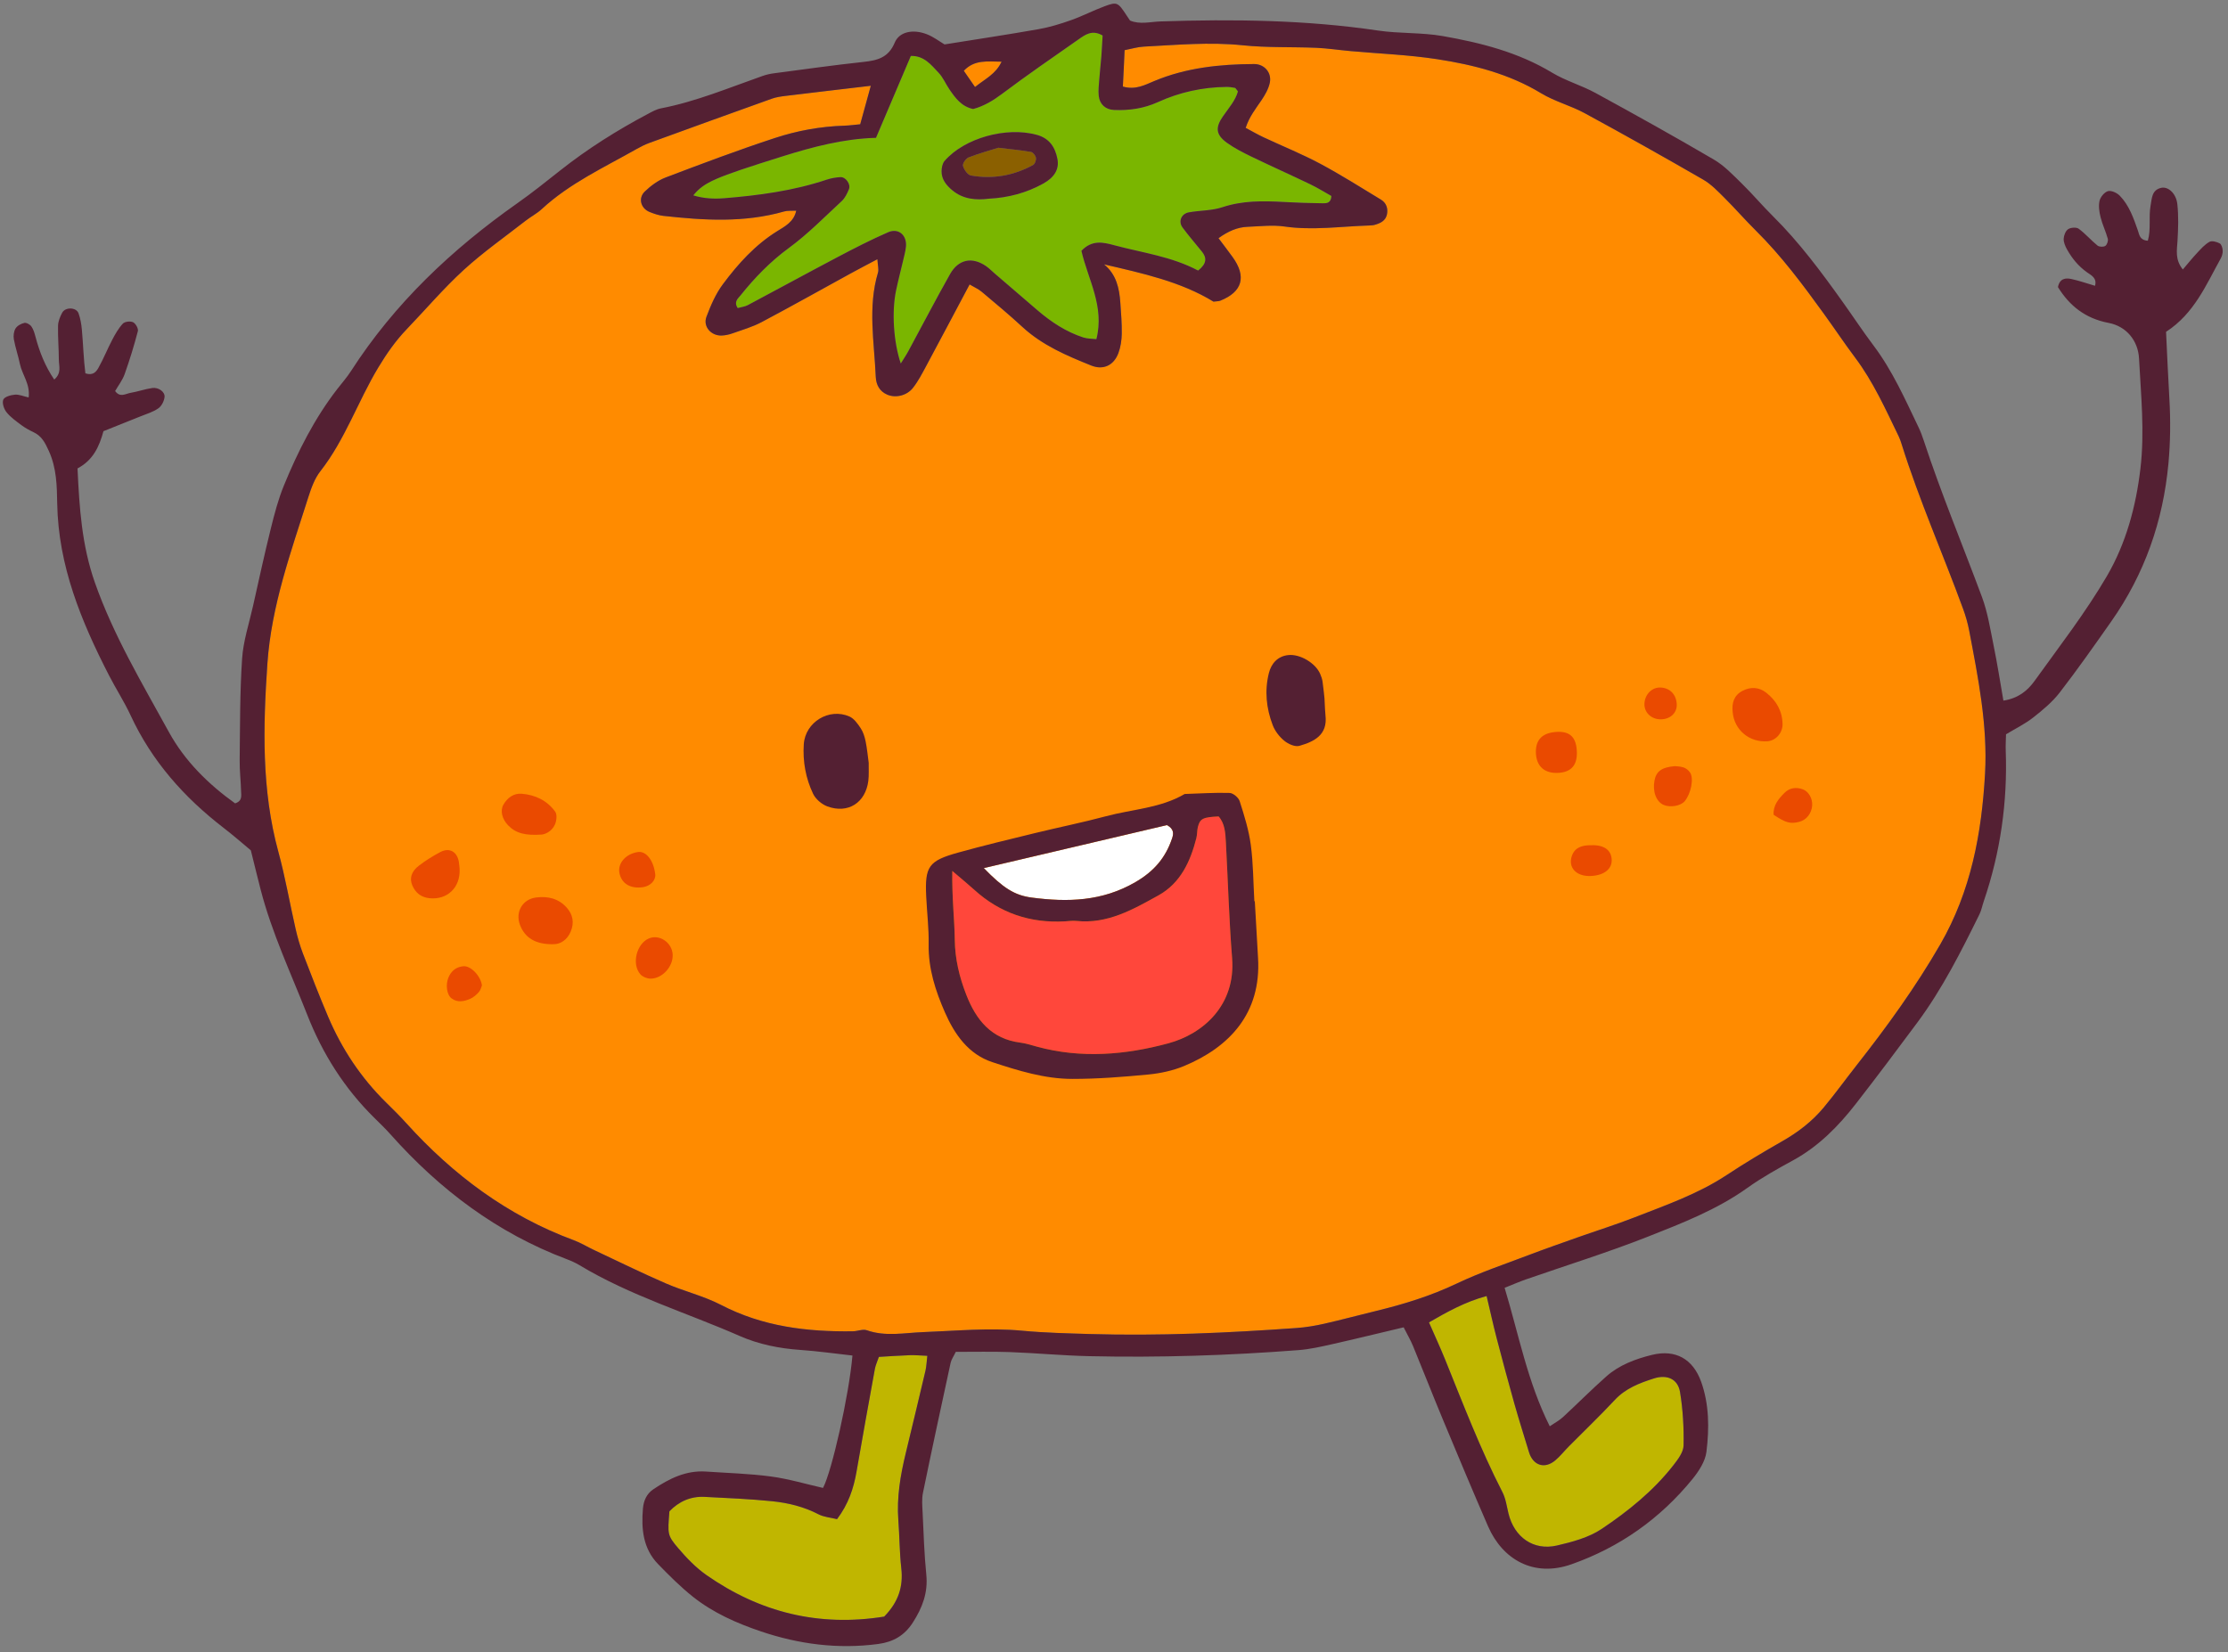 <?xml version="1.0" encoding="UTF-8"?>
<svg width="209px" height="155px" viewBox="0 0 209 155" version="1.1" xmlns="http://www.w3.org/2000/svg" xmlns:xlink="http://www.w3.org/1999/xlink">
    <rect x="0" y="0" width="209" height="155" fill="#808080" stroke="none"/>
    <!-- Generator: Sketch 49.3 (51167) - http://www.bohemiancoding.com/sketch -->
    <title>avatar10</title>
    <desc>Created with Sketch.</desc>
    <defs></defs>
    <g id="Page-2" stroke="none" stroke-width="1" fill="none" fill-rule="evenodd">
        <g id="114524-OOP7JI-483" transform="translate(-42, -57)">
            <g id="avatar10" transform="translate(42, 57)">
                <path d="M92.777,18.64 C94.597,18.547 96.285,18.093 97.846,17.232 C98.932,16.634 99.375,15.861 99.192,14.91 C98.979,13.807 98.439,12.977 97.262,12.653 C94.406,11.866 90.479,12.941 88.605,15.102 C88.404,15.335 88.328,15.744 88.325,16.072 C88.32,16.831 88.769,17.38 89.325,17.846 C90.353,18.706 91.557,18.79 92.777,18.64 Z M112.392,25.386 C109.881,24.054 107.138,23.716 104.506,23.006 C103.498,22.734 102.431,22.482 101.445,23.534 C102.056,26.205 103.638,28.76 102.847,31.823 C102.453,31.775 102.019,31.79 101.626,31.664 C100.004,31.138 98.606,30.213 97.319,29.109 C95.976,27.956 94.635,26.8 93.292,25.647 C93.025,25.417 92.777,25.159 92.485,24.961 C91.195,24.078 89.912,24.321 89.127,25.71 C87.779,28.1 86.516,30.534 85.208,32.947 C85.012,33.311 84.778,33.653 84.498,34.108 C83.816,32.083 83.639,29.255 84.051,27.272 C84.248,26.32 84.501,25.379 84.72,24.431 C84.82,24.001 84.941,23.571 84.983,23.134 C85.084,22.068 84.288,21.37 83.313,21.791 C81.696,22.494 80.124,23.306 78.562,24.128 C75.749,25.609 72.96,27.138 70.152,28.628 C69.861,28.782 69.507,28.816 69.201,28.903 C68.807,28.302 69.239,27.998 69.473,27.705 C70.802,26.044 72.259,24.54 74.001,23.263 C75.777,21.961 77.338,20.365 78.961,18.862 C79.268,18.579 79.47,18.15 79.635,17.752 C79.829,17.29 79.329,16.587 78.835,16.618 C78.402,16.646 77.959,16.721 77.548,16.857 C74.421,17.905 71.182,18.335 67.916,18.601 C66.969,18.676 66.018,18.631 65.032,18.331 C66.076,17.075 66.974,16.688 73.396,14.671 C76.264,13.771 79.162,13.009 82.173,12.931 C83.282,10.324 84.346,7.818 85.442,5.247 C86.704,5.215 87.362,6.105 88.062,6.842 C88.477,7.283 88.718,7.885 89.068,8.393 C89.621,9.198 90.193,9.996 91.288,10.227 C92.286,9.962 93.156,9.439 94.019,8.79 C96.348,7.04 98.75,5.388 101.138,3.717 C101.777,3.27 102.436,2.75 103.432,3.331 C103.396,3.96 103.366,4.643 103.313,5.322 C103.259,6.023 103.172,6.723 103.121,7.425 C103.082,7.948 103.013,8.482 103.07,8.997 C103.157,9.784 103.702,10.279 104.49,10.314 C105.921,10.379 107.3,10.181 108.629,9.575 C110.664,8.648 112.818,8.177 115.061,8.154 C115.322,8.151 115.587,8.196 115.845,8.243 C115.906,8.252 115.947,8.358 116.127,8.576 C115.9,9.423 115.259,10.14 114.717,10.921 C113.981,11.979 114.064,12.651 115.099,13.399 C115.812,13.91 116.61,14.315 117.402,14.699 C119.234,15.584 121.093,16.414 122.928,17.296 C123.623,17.63 124.278,18.044 124.893,18.387 C124.863,19.048 124.45,19.076 124.134,19.073 C122.899,19.063 121.663,19.02 120.429,18.951 C118.479,18.841 116.562,18.814 114.658,19.445 C113.67,19.772 112.567,19.738 111.526,19.922 C110.821,20.046 110.511,20.771 110.924,21.335 C111.499,22.119 112.143,22.849 112.75,23.609 C113.205,24.177 113.226,24.72 112.392,25.386 Z" id="Fill-18" fill="#7AB600"></path>
                <path d="M82.942,151.674 C76.811,152.657 71.289,151.279 66.287,147.789 C65.287,147.092 64.407,146.176 63.611,145.242 C62.584,144.034 62.629,143.917 62.796,141.792 C63.694,140.865 64.797,140.371 66.108,140.44 C68.225,140.55 70.346,140.635 72.451,140.85 C73.944,141.004 75.407,141.363 76.772,142.07 C77.289,142.339 77.923,142.381 78.519,142.531 C79.579,141.13 80.074,139.656 80.347,138.076 C80.903,134.854 81.486,131.635 82.072,128.419 C82.134,128.082 82.29,127.763 82.445,127.306 C83.425,127.25 84.384,127.18 85.346,127.147 C85.859,127.13 86.376,127.182 86.988,127.205 C86.922,127.748 86.911,128.189 86.813,128.61 C86.208,131.19 85.586,133.765 84.965,136.341 C84.464,138.409 84.108,140.49 84.27,142.635 C84.384,144.136 84.38,145.648 84.548,147.142 C84.74,148.849 84.293,150.29 82.942,151.674" id="Fill-19" fill="#C0B600"></path>
                <path d="M134.046,124.069 C135.76,123.078 137.432,122.143 139.455,121.595 C139.781,122.977 140.063,124.268 140.395,125.544 C140.929,127.595 141.479,129.645 142.055,131.686 C142.487,133.214 142.969,134.729 143.43,136.249 C143.809,137.497 144.895,137.854 145.891,137.018 C146.362,136.621 146.747,136.125 147.184,135.686 C148.613,134.241 150.087,132.837 151.473,131.35 C152.49,130.255 153.8,129.758 155.146,129.328 C156.392,128.93 157.395,129.383 157.599,130.611 C157.869,132.257 157.966,133.953 157.93,135.622 C157.915,136.25 157.399,136.927 156.973,137.474 C155.103,139.873 152.742,141.774 150.248,143.447 C149.039,144.258 147.497,144.67 146.045,145.006 C143.848,145.513 142.042,144.22 141.504,141.999 C141.341,141.32 141.246,140.593 140.931,139.984 C138.865,135.958 137.256,131.742 135.562,127.557 C135.1,126.416 134.582,125.296 134.046,124.069" id="Fill-20" fill="#C0B600"></path>
                <path d="M184.719,59.151 C184.586,58.458 184.387,57.771 184.144,57.108 C182.261,51.961 180.037,46.939 178.394,41.7 C178.314,41.447 178.232,41.192 178.117,40.954 C176.882,38.405 175.726,35.815 174.007,33.531 C173.001,32.19 172.072,30.792 171.087,29.433 C169.115,26.706 167.11,24.009 164.707,21.632 C163.703,20.638 162.775,19.565 161.773,18.569 C161.149,17.948 160.519,17.283 159.768,16.851 C156.091,14.729 152.389,12.648 148.659,10.622 C147.345,9.907 145.841,9.522 144.569,8.751 C141.548,6.919 138.214,6.077 134.803,5.551 C132.108,5.138 129.365,5.037 126.645,4.789 C125.588,4.693 124.536,4.532 123.478,4.485 C121.181,4.389 118.867,4.486 116.585,4.25 C113.472,3.924 110.391,4.216 107.298,4.374 C106.704,4.405 106.119,4.587 105.495,4.707 C105.466,5.359 105.443,5.884 105.417,6.409 C105.389,6.984 105.359,7.559 105.331,8.121 C106.518,8.46 107.376,7.979 108.273,7.605 C111.267,6.352 114.429,6.024 117.635,6.008 C118.61,6.004 119.314,6.817 119.114,7.77 C118.993,8.347 118.668,8.908 118.332,9.406 C117.792,10.202 117.188,10.953 116.852,11.997 C117.476,12.328 117.996,12.632 118.54,12.886 C120.303,13.712 122.116,14.441 123.831,15.355 C125.779,16.396 127.651,17.583 129.542,18.73 C130.036,19.032 130.221,19.536 130.107,20.108 C129.985,20.71 129.5,20.938 128.978,21.09 C128.809,21.139 128.626,21.149 128.451,21.156 C125.799,21.236 123.163,21.636 120.495,21.252 C119.37,21.089 118.198,21.235 117.049,21.278 C116.064,21.315 115.201,21.699 114.304,22.347 C114.783,22.986 115.206,23.538 115.614,24.101 C116.952,25.942 116.553,27.379 114.475,28.209 C114.319,28.272 114.131,28.261 113.831,28.3 C110.782,26.432 107.234,25.654 103.567,24.803 C104.728,25.754 104.995,27.038 105.093,28.386 C105.162,29.357 105.242,30.332 105.228,31.305 C105.219,31.912 105.125,32.547 104.917,33.115 C104.492,34.276 103.503,34.755 102.354,34.29 C100.053,33.365 97.771,32.395 95.904,30.671 C94.669,29.529 93.374,28.453 92.086,27.371 C91.781,27.115 91.401,26.953 90.955,26.688 C89.534,29.361 88.213,31.863 86.874,34.355 C86.498,35.054 86.129,35.77 85.642,36.39 C85.062,37.127 84.019,37.36 83.239,37.031 C82.507,36.722 82.184,36.101 82.151,35.346 C82.009,32.085 81.391,28.815 82.361,25.573 C82.451,25.274 82.339,24.914 82.305,24.32 C81.349,24.828 80.575,25.229 79.813,25.647 C77.022,27.176 74.249,28.736 71.438,30.225 C70.586,30.676 69.634,30.95 68.719,31.274 C68.39,31.392 68.033,31.469 67.686,31.48 C66.698,31.51 65.927,30.632 66.269,29.722 C66.669,28.659 67.136,27.571 67.81,26.669 C69.238,24.75 70.835,22.977 72.914,21.684 C73.614,21.247 74.47,20.823 74.69,19.765 C74.25,19.79 73.884,19.746 73.557,19.84 C69.809,20.914 66.016,20.674 62.218,20.253 C61.786,20.204 61.356,20.054 60.948,19.893 C60.107,19.56 59.835,18.59 60.49,17.964 C61.052,17.428 61.725,16.925 62.442,16.652 C65.831,15.364 69.229,14.085 72.671,12.954 C74.771,12.263 76.961,11.86 79.194,11.792 C79.699,11.776 80.202,11.703 80.693,11.659 C81.041,10.401 81.338,9.316 81.688,8.047 C78.912,8.374 76.301,8.679 73.691,8.998 C73.255,9.05 72.808,9.114 72.396,9.262 C68.573,10.628 64.756,12.011 60.941,13.4 C60.527,13.552 60.126,13.749 59.743,13.966 C56.677,15.708 53.445,17.188 50.813,19.623 C50.361,20.04 49.795,20.329 49.308,20.709 C47.353,22.234 45.314,23.666 43.49,25.334 C41.603,27.061 39.937,29.028 38.162,30.876 C37.113,31.969 36.261,33.19 35.479,34.491 C33.566,37.669 32.373,41.245 30.055,44.207 C29.524,44.885 29.203,45.769 28.936,46.606 C27.303,51.746 25.452,56.832 25.081,62.286 C24.68,68.206 24.525,74.099 26.11,79.912 C26.762,82.298 27.18,84.748 27.732,87.164 C27.909,87.937 28.129,88.708 28.412,89.45 C29.171,91.433 29.943,93.414 30.772,95.37 C32.063,98.419 33.87,101.133 36.24,103.461 C36.872,104.082 37.504,104.704 38.097,105.362 C42.498,110.234 47.62,114.065 53.824,116.36 C54.486,116.604 55.095,116.985 55.737,117.285 C57.977,118.338 60.2,119.433 62.47,120.417 C64.169,121.154 66.014,121.587 67.647,122.435 C71.552,124.463 75.714,124.964 80.008,124.904 C80.447,124.897 80.94,124.675 81.317,124.808 C83.067,125.426 84.834,125.048 86.587,124.982 C89.683,124.868 92.77,124.558 95.878,124.849 C97.987,125.048 100.112,125.098 102.233,125.161 C108.704,125.354 115.165,125.058 121.618,124.597 C122.498,124.535 123.377,124.387 124.239,124.191 C125.878,123.821 127.502,123.377 129.135,122.983 C131.72,122.356 134.235,121.575 136.656,120.423 C138.805,119.398 141.08,118.635 143.31,117.787 C144.881,117.19 146.469,116.634 148.053,116.073 C149.802,115.455 151.579,114.9 153.305,114.226 C156.268,113.068 159.281,112.025 161.966,110.25 C163.665,109.129 165.415,108.082 167.183,107.074 C168.668,106.231 169.994,105.209 171.078,103.907 C172.153,102.616 173.136,101.25 174.174,99.93 C177.019,96.313 179.696,92.613 182.012,88.6 C184.907,83.58 185.895,78.151 186.21,72.578 C186.464,68.067 185.564,63.588 184.719,59.151" id="Fill-21" fill="#FF8B00"></path>
                <path d="M93.955,5.786 C92.587,5.775 91.416,5.579 90.411,6.641 C90.735,7.11 91.02,7.522 91.462,8.162 C92.461,7.366 93.403,6.955 93.955,5.786" id="Fill-22" fill="#FF8B00"></path>
                <path d="M89.331,81.712 C90.361,82.593 90.887,83.02 91.386,83.475 C93.805,85.678 96.657,86.626 99.903,86.443 C100.257,86.424 100.616,86.364 100.963,86.402 C103.88,86.714 106.289,85.324 108.673,84.003 C110.735,82.859 111.666,80.83 112.225,78.628 C112.312,78.288 112.284,77.92 112.369,77.582 C112.569,76.802 112.848,76.667 114.314,76.599 C114.9,77.256 114.948,78.139 114.995,79.009 C115.191,82.635 115.291,86.267 115.579,89.885 C115.932,94.318 112.852,97.007 109.603,97.886 C105.557,98.981 101.408,99.33 97.265,98.199 C96.753,98.059 96.24,97.888 95.718,97.823 C92.996,97.482 91.563,95.69 90.645,93.338 C89.997,91.682 89.586,89.978 89.563,88.172 C89.54,86.242 89.292,84.315 89.331,81.712" id="Fill-23" fill="#FF473B"></path>
                <path d="M92.287,81.447 C98.283,80.038 103.941,78.709 109.468,77.411 C110.136,77.776 110.097,78.216 109.954,78.644 C109.345,80.461 108.273,81.737 106.516,82.759 C103.387,84.579 100.149,84.655 96.779,84.213 C95.163,84.001 94.103,83.313 92.287,81.447" id="Fill-24" fill="#FFFFFF"></path>
                <path d="M93.65,13.861 C94.826,14.003 95.78,14.091 96.72,14.256 C96.909,14.289 97.147,14.604 97.178,14.815 C97.21,15.028 97.077,15.392 96.902,15.486 C95.08,16.48 93.12,16.828 91.08,16.466 C90.772,16.411 90.432,15.917 90.332,15.563 C90.273,15.354 90.601,14.871 90.856,14.771 C91.818,14.394 92.822,14.121 93.65,13.861" id="Fill-25" fill="#8B6000"></path>
                <path d="M162.538,66.831 C162.436,65.974 162.651,65.236 163.454,64.817 C164.215,64.418 165.01,64.459 165.688,64.993 C166.623,65.729 167.19,66.701 167.214,67.921 C167.233,68.765 166.583,69.484 165.803,69.547 C164.117,69.681 162.688,68.493 162.538,66.831" id="Fill-26" fill="#EA4A00"></path>
                <path d="M51.987,88.585 C50.249,88.639 49.229,87.993 48.77,86.756 C48.325,85.561 49.02,84.368 50.28,84.206 C51.387,84.062 52.397,84.293 53.168,85.163 C53.744,85.813 53.877,86.566 53.546,87.379 C53.207,88.213 52.55,88.573 51.987,88.585" id="Fill-27" fill="#EA4A00"></path>
                <path d="M43.116,81.529 C43.194,83.288 41.942,84.45 40.279,84.271 C39.512,84.189 38.975,83.775 38.674,83.061 C38.402,82.414 38.573,81.772 39.302,81.213 C39.929,80.733 40.611,80.308 41.311,79.939 C42.16,79.494 42.875,79.9 43.041,80.856 C43.086,81.118 43.1,81.383 43.116,81.529" id="Fill-28" fill="#EA4A00"></path>
                <path d="M50.823,78.3 C49.298,78.407 48.389,78.19 47.66,77.431 C47.105,76.852 46.9,76.07 47.219,75.505 C47.592,74.846 48.188,74.411 48.937,74.471 C50.206,74.573 51.332,75.105 52.084,76.158 C52.275,76.426 52.21,77.012 52.055,77.361 C51.741,78.071 51.046,78.285 50.823,78.3" id="Fill-29" fill="#EA4A00"></path>
                <path d="M146.079,68.666 C147.319,68.609 147.899,69.224 147.92,70.62 C147.938,71.794 147.38,72.424 146.249,72.508 C144.884,72.61 144.084,71.889 144.074,70.545 C144.067,69.353 144.735,68.727 146.079,68.666" id="Fill-30" fill="#EA4A00"></path>
                <path d="M157.105,71.882 C157.246,71.899 157.609,71.896 157.933,72.004 C158.162,72.08 158.393,72.269 158.533,72.472 C158.915,73.019 158.627,74.463 158.035,75.171 C157.666,75.61 156.699,75.785 156.072,75.524 C155.371,75.231 155.007,74.282 155.199,73.24 C155.359,72.384 155.863,71.984 157.105,71.882" id="Fill-31" fill="#EA4A00"></path>
                <path d="M63.102,89.577 C63.147,90.699 62.101,91.847 60.992,91.817 C60.678,91.808 60.28,91.645 60.075,91.415 C59.227,90.466 59.708,88.533 60.875,88.044 C61.87,87.626 63.056,88.442 63.102,89.577" id="Fill-32" fill="#EA4A00"></path>
                <path d="M59.847,79.939 C60.616,79.831 61.309,80.723 61.465,82.021 C61.533,82.587 61.018,83.133 60.316,83.236 C59.129,83.411 58.285,82.895 58.102,81.881 C57.938,80.974 58.726,80.097 59.847,79.939" id="Fill-33" fill="#EA4A00"></path>
                <path d="M166.378,76.444 C166.315,75.567 166.836,74.95 167.396,74.388 C167.865,73.916 168.482,73.824 169.117,74.056 C169.659,74.254 170.032,74.915 169.993,75.56 C169.945,76.316 169.458,76.934 168.769,77.109 C167.943,77.318 167.502,77.197 166.378,76.444" id="Fill-34" fill="#EA4A00"></path>
                <path d="M149.091,79.303 C150.351,79.229 151.062,79.656 151.175,80.513 C151.302,81.467 150.55,82.119 149.249,82.187 C147.883,82.258 147.061,81.402 147.454,80.294 C147.736,79.499 148.408,79.324 149.091,79.303" id="Fill-35" fill="#EA4A00"></path>
                <path d="M45.209,92.452 C45.139,92.615 45.087,92.891 44.926,93.071 C44.698,93.327 44.417,93.576 44.108,93.711 C43.537,93.957 42.922,94.091 42.358,93.67 C41.915,93.341 41.777,92.399 42.07,91.706 C42.328,91.096 42.787,90.719 43.464,90.655 C44.137,90.591 45.081,91.528 45.209,92.452" id="Fill-36" fill="#EA4A00"></path>
                <path d="M155.772,67.489 C154.888,67.487 154.215,66.828 154.259,66.005 C154.305,65.129 154.977,64.466 155.781,64.505 C156.646,64.548 157.227,65.14 157.288,66.04 C157.344,66.87 156.695,67.492 155.772,67.489" id="Fill-37" fill="#EA4A00"></path>
                <path d="M91.462,8.162 C92.461,7.366 93.403,6.955 93.955,5.786 C92.587,5.775 91.416,5.579 90.411,6.641 C90.735,7.11 91.02,7.522 91.462,8.162 Z M134.046,124.069 C134.582,125.296 135.1,126.416 135.562,127.557 C137.256,131.742 138.865,135.958 140.931,139.984 C141.246,140.593 141.341,141.32 141.504,141.999 C142.042,144.22 143.848,145.513 146.045,145.006 C147.497,144.67 149.039,144.258 150.248,143.447 C152.742,141.774 155.103,139.873 156.973,137.474 C157.399,136.927 157.915,136.25 157.93,135.622 C157.966,133.953 157.869,132.257 157.599,130.611 C157.395,129.383 156.392,128.93 155.146,129.328 C153.8,129.758 152.49,130.255 151.473,131.35 C150.087,132.837 148.613,134.241 147.184,135.686 C146.747,136.125 146.362,136.621 145.891,137.018 C144.895,137.854 143.809,137.497 143.43,136.249 C142.969,134.729 142.487,133.214 142.055,131.686 C141.479,129.645 140.929,127.595 140.395,125.544 C140.063,124.268 139.781,122.977 139.455,121.595 C137.432,122.143 135.76,123.078 134.046,124.069 Z M82.942,151.674 C84.293,150.29 84.74,148.849 84.548,147.142 C84.38,145.648 84.384,144.136 84.27,142.635 C84.108,140.49 84.464,138.409 84.965,136.341 C85.586,133.765 86.208,131.19 86.813,128.61 C86.911,128.189 86.922,127.748 86.988,127.205 C86.376,127.182 85.859,127.13 85.346,127.147 C84.384,127.18 83.425,127.25 82.445,127.306 C82.29,127.763 82.134,128.082 82.072,128.419 C81.486,131.635 80.903,134.854 80.347,138.076 C80.074,139.656 79.579,141.13 78.519,142.531 C77.923,142.381 77.289,142.339 76.772,142.07 C75.407,141.363 73.944,141.004 72.451,140.85 C70.346,140.635 68.225,140.55 66.108,140.44 C64.797,140.371 63.694,140.865 62.796,141.792 C62.629,143.917 62.584,144.034 63.611,145.242 C64.407,146.176 65.287,147.092 66.287,147.789 C71.289,151.279 76.811,152.657 82.942,151.674 Z M112.392,25.386 C113.226,24.72 113.205,24.177 112.75,23.609 C112.143,22.849 111.499,22.119 110.924,21.335 C110.511,20.771 110.821,20.046 111.526,19.922 C112.567,19.738 113.67,19.772 114.658,19.445 C116.562,18.814 118.479,18.841 120.429,18.951 C121.663,19.02 122.899,19.063 124.134,19.073 C124.45,19.076 124.863,19.048 124.893,18.387 C124.278,18.044 123.623,17.63 122.928,17.296 C121.093,16.414 119.234,15.584 117.402,14.699 C116.61,14.315 115.812,13.91 115.099,13.399 C114.064,12.651 113.981,11.979 114.717,10.921 C115.259,10.14 115.9,9.423 116.127,8.576 C115.947,8.358 115.906,8.252 115.845,8.243 C115.587,8.196 115.322,8.151 115.061,8.154 C112.818,8.177 110.664,8.648 108.629,9.575 C107.3,10.181 105.921,10.379 104.49,10.314 C103.702,10.279 103.157,9.784 103.07,8.997 C103.013,8.482 103.082,7.948 103.121,7.425 C103.172,6.723 103.259,6.023 103.313,5.322 C103.366,4.643 103.396,3.96 103.432,3.331 C102.436,2.75 101.777,3.27 101.138,3.717 C98.75,5.388 96.348,7.04 94.019,8.79 C93.156,9.439 92.286,9.962 91.288,10.227 C90.193,9.996 89.621,9.198 89.068,8.393 C88.718,7.885 88.477,7.283 88.062,6.842 C87.362,6.105 86.704,5.215 85.442,5.247 C84.346,7.818 83.282,10.324 82.173,12.931 C79.162,13.009 76.264,13.771 73.396,14.671 C66.974,16.688 66.076,17.075 65.032,18.331 C66.018,18.631 66.969,18.676 67.916,18.601 C71.182,18.335 74.421,17.905 77.548,16.857 C77.959,16.721 78.402,16.646 78.835,16.618 C79.329,16.587 79.829,17.29 79.635,17.752 C79.47,18.15 79.268,18.579 78.961,18.862 C77.338,20.365 75.777,21.961 74.001,23.263 C72.259,24.54 70.802,26.044 69.473,27.705 C69.239,27.998 68.807,28.302 69.201,28.903 C69.507,28.816 69.861,28.782 70.152,28.628 C72.96,27.138 75.749,25.609 78.562,24.128 C80.124,23.306 81.696,22.494 83.313,21.791 C84.288,21.37 85.084,22.068 84.983,23.134 C84.941,23.571 84.82,24.001 84.72,24.431 C84.501,25.379 84.248,26.32 84.051,27.272 C83.639,29.255 83.816,32.083 84.498,34.108 C84.778,33.653 85.012,33.311 85.208,32.947 C86.516,30.534 87.779,28.1 89.127,25.71 C89.912,24.321 91.195,24.078 92.485,24.961 C92.777,25.159 93.025,25.417 93.292,25.647 C94.635,26.8 95.976,27.956 97.319,29.109 C98.606,30.213 100.004,31.138 101.626,31.664 C102.019,31.79 102.453,31.775 102.847,31.823 C103.638,28.76 102.056,26.205 101.445,23.534 C102.431,22.482 103.498,22.734 104.506,23.006 C107.138,23.716 109.881,24.054 112.392,25.386 Z M103.567,24.803 C104.728,25.754 104.995,27.038 105.093,28.386 C105.162,29.357 105.242,30.332 105.228,31.305 C105.219,31.912 105.125,32.547 104.917,33.115 C104.492,34.276 103.503,34.755 102.354,34.29 C100.053,33.365 97.771,32.395 95.904,30.671 C94.669,29.529 93.374,28.453 92.086,27.371 C91.781,27.115 91.401,26.953 90.955,26.688 C89.534,29.361 88.213,31.863 86.874,34.355 C86.498,35.054 86.129,35.77 85.642,36.39 C85.062,37.127 84.019,37.36 83.239,37.031 C82.507,36.722 82.184,36.101 82.151,35.346 C82.009,32.085 81.391,28.815 82.361,25.573 C82.451,25.274 82.339,24.914 82.305,24.32 C81.349,24.828 80.575,25.229 79.813,25.647 C77.022,27.176 74.249,28.736 71.438,30.225 C70.586,30.676 69.634,30.95 68.719,31.274 C68.39,31.392 68.033,31.469 67.686,31.48 C66.698,31.51 65.927,30.632 66.269,29.722 C66.669,28.659 67.136,27.571 67.81,26.669 C69.238,24.75 70.835,22.977 72.914,21.684 C73.614,21.247 74.47,20.823 74.69,19.765 C74.25,19.79 73.884,19.746 73.557,19.84 C69.809,20.914 66.016,20.674 62.218,20.253 C61.786,20.204 61.356,20.054 60.948,19.893 C60.107,19.56 59.835,18.59 60.49,17.964 C61.052,17.428 61.725,16.925 62.442,16.652 C65.831,15.364 69.229,14.085 72.671,12.954 C74.771,12.263 76.961,11.86 79.194,11.792 C79.699,11.776 80.202,11.703 80.693,11.659 C81.041,10.401 81.338,9.316 81.688,8.047 C78.912,8.374 76.301,8.679 73.691,8.998 C73.255,9.05 72.808,9.114 72.396,9.262 C68.573,10.628 64.756,12.011 60.941,13.4 C60.527,13.552 60.126,13.749 59.743,13.966 C56.677,15.708 53.445,17.188 50.813,19.623 C50.361,20.04 49.795,20.329 49.308,20.709 C47.353,22.234 45.314,23.666 43.49,25.334 C41.603,27.061 39.937,29.028 38.162,30.876 C37.113,31.969 36.261,33.19 35.479,34.491 C33.566,37.669 32.373,41.245 30.055,44.207 C29.524,44.885 29.203,45.769 28.936,46.606 C27.303,51.746 25.452,56.832 25.081,62.286 C24.68,68.206 24.525,74.099 26.11,79.912 C26.762,82.298 27.18,84.748 27.732,87.164 C27.909,87.937 28.129,88.708 28.412,89.45 C29.171,91.433 29.943,93.414 30.772,95.37 C32.063,98.419 33.87,101.133 36.24,103.461 C36.872,104.082 37.504,104.704 38.097,105.362 C42.498,110.234 47.62,114.065 53.824,116.36 C54.486,116.604 55.095,116.985 55.737,117.285 C57.977,118.338 60.2,119.433 62.47,120.417 C64.169,121.154 66.014,121.587 67.647,122.435 C71.552,124.463 75.714,124.964 80.008,124.904 C80.447,124.897 80.94,124.675 81.317,124.808 C83.067,125.426 84.834,125.048 86.587,124.982 C89.683,124.868 92.77,124.558 95.878,124.849 C97.987,125.048 100.112,125.098 102.233,125.161 C108.704,125.354 115.165,125.058 121.618,124.597 C122.498,124.535 123.377,124.387 124.239,124.191 C125.878,123.821 127.502,123.377 129.135,122.983 C131.72,122.356 134.235,121.575 136.656,120.423 C138.805,119.398 141.08,118.635 143.31,117.787 C144.881,117.19 146.469,116.634 148.053,116.073 C149.802,115.455 151.579,114.9 153.305,114.226 C156.268,113.068 159.281,112.025 161.966,110.25 C163.665,109.129 165.415,108.082 167.183,107.074 C168.668,106.231 169.994,105.209 171.078,103.907 C172.153,102.616 173.136,101.25 174.174,99.93 C177.019,96.313 179.696,92.613 182.012,88.6 C184.907,83.58 185.895,78.151 186.21,72.578 C186.464,68.067 185.564,63.588 184.719,59.151 C184.586,58.458 184.387,57.771 184.144,57.108 C182.261,51.961 180.037,46.939 178.394,41.7 C178.314,41.447 178.232,41.192 178.117,40.954 C176.882,38.405 175.726,35.815 174.007,33.531 C173.001,32.19 172.072,30.792 171.087,29.433 C169.115,26.706 167.11,24.009 164.707,21.632 C163.703,20.638 162.775,19.565 161.773,18.569 C161.149,17.948 160.519,17.283 159.768,16.851 C156.091,14.729 152.389,12.648 148.659,10.622 C147.345,9.907 145.841,9.522 144.569,8.751 C141.548,6.919 138.214,6.077 134.803,5.551 C132.108,5.138 129.365,5.037 126.645,4.789 C125.588,4.693 124.536,4.532 123.478,4.485 C121.181,4.389 118.867,4.486 116.585,4.25 C113.472,3.924 110.391,4.216 107.298,4.374 C106.704,4.405 106.119,4.587 105.495,4.707 C105.466,5.359 105.443,5.884 105.417,6.409 C105.389,6.984 105.359,7.559 105.331,8.121 C106.518,8.46 107.376,7.979 108.273,7.605 C111.267,6.352 114.429,6.024 117.635,6.008 C118.61,6.004 119.314,6.817 119.114,7.77 C118.993,8.347 118.668,8.908 118.332,9.406 C117.792,10.202 117.188,10.953 116.852,11.997 C117.476,12.328 117.996,12.632 118.54,12.886 C120.303,13.712 122.116,14.441 123.831,15.355 C125.779,16.396 127.651,17.583 129.542,18.73 C130.036,19.032 130.221,19.536 130.107,20.108 C129.985,20.71 129.5,20.938 128.978,21.09 C128.809,21.139 128.626,21.149 128.451,21.156 C125.799,21.236 123.163,21.636 120.495,21.252 C119.37,21.089 118.198,21.235 117.049,21.278 C116.064,21.315 115.201,21.699 114.304,22.347 C114.783,22.986 115.206,23.538 115.614,24.101 C116.952,25.942 116.553,27.379 114.475,28.209 C114.319,28.272 114.131,28.261 113.831,28.3 C110.782,26.432 107.234,25.654 103.567,24.803 Z M141.143,120.826 C142.491,125.292 143.289,129.654 145.377,133.817 C145.832,133.506 146.265,133.278 146.613,132.958 C147.979,131.699 149.286,130.377 150.677,129.145 C151.894,128.063 153.418,127.5 154.962,127.119 C157.159,126.578 158.807,127.487 159.579,129.642 C160.337,131.765 160.344,134.012 160.075,136.206 C159.966,137.105 159.362,138.034 158.764,138.769 C155.737,142.486 151.941,145.169 147.412,146.765 C143.88,148.011 140.953,146.333 139.59,143.204 C138.144,139.879 136.745,136.53 135.351,133.183 C134.396,130.893 133.498,128.583 132.552,126.29 C132.321,125.732 132.011,125.205 131.672,124.533 C129.38,125.075 127.161,125.621 124.93,126.122 C123.898,126.354 122.855,126.591 121.805,126.671 C115.262,127.176 108.707,127.387 102.147,127.238 C99.673,127.181 97.205,126.948 94.733,126.855 C93.058,126.794 91.382,126.839 89.658,126.834 C89.455,127.262 89.243,127.548 89.173,127.868 C88.293,131.925 87.417,135.984 86.581,140.051 C86.458,140.644 86.516,141.283 86.546,141.897 C86.641,143.845 86.697,145.797 86.893,147.737 C87.064,149.432 86.522,150.84 85.631,152.229 C84.846,153.455 83.779,154.056 82.377,154.243 C78.612,154.744 74.945,154.267 71.379,153.062 C69.112,152.297 66.904,151.321 65.012,149.82 C63.843,148.891 62.775,147.822 61.732,146.747 C60.316,145.289 60.149,143.446 60.311,141.535 C60.374,140.792 60.662,140.148 61.286,139.728 C62.777,138.725 64.352,137.937 66.226,138.065 C68.259,138.205 70.303,138.257 72.319,138.528 C73.963,138.747 75.572,139.232 77.205,139.601 C78.042,138.021 79.647,130.875 79.965,127.179 C78.339,126.999 76.708,126.767 75.067,126.652 C73.102,126.515 71.188,126.134 69.397,125.348 C64.381,123.148 59.094,121.556 54.364,118.704 C53.988,118.478 53.576,118.296 53.164,118.139 C46.632,115.68 41.246,111.61 36.638,106.436 C36.167,105.906 35.656,105.413 35.151,104.916 C32.325,102.142 30.261,98.884 28.816,95.198 C27.296,91.326 25.513,87.553 24.461,83.507 C24.172,82.395 23.903,81.278 23.531,79.783 C22.858,79.224 21.934,78.41 20.96,77.66 C17.253,74.801 14.23,71.393 12.245,67.104 C11.651,65.823 10.873,64.626 10.226,63.367 C7.619,58.292 5.469,53.082 5.367,47.243 C5.338,45.577 5.312,43.917 4.584,42.317 C4.234,41.545 3.921,40.914 3.146,40.55 C2.746,40.362 2.352,40.144 2,39.881 C1.506,39.512 0.984,39.144 0.607,38.671 C0.366,38.369 0.178,37.796 0.31,37.493 C0.426,37.223 1.006,37.063 1.397,37.028 C1.78,36.993 2.184,37.178 2.688,37.29 C2.848,36.031 2.077,35.158 1.867,34.145 C1.707,33.369 1.442,32.614 1.301,31.838 C1.241,31.511 1.291,31.09 1.459,30.816 C1.617,30.56 1.979,30.364 2.286,30.296 C2.479,30.254 2.811,30.443 2.943,30.628 C3.137,30.901 3.238,31.254 3.327,31.589 C3.704,33.012 4.233,34.359 5.088,35.612 C5.802,34.997 5.522,34.344 5.52,33.758 C5.518,32.695 5.42,31.63 5.444,30.57 C5.454,30.156 5.632,29.718 5.831,29.343 C6.13,28.786 7.157,28.82 7.367,29.394 C7.544,29.88 7.632,30.413 7.68,30.931 C7.806,32.32 7.84,33.719 8.011,35.029 C8.755,35.27 9.046,34.845 9.241,34.497 C9.716,33.654 10.073,32.746 10.523,31.889 C10.807,31.349 11.115,30.8 11.525,30.361 C11.706,30.17 12.234,30.109 12.483,30.233 C12.725,30.351 12.996,30.832 12.933,31.071 C12.577,32.433 12.162,33.783 11.689,35.11 C11.487,35.675 11.097,36.174 10.8,36.689 C11.267,37.331 11.782,36.939 12.237,36.86 C12.93,36.744 13.603,36.499 14.296,36.402 C14.872,36.323 15.487,36.767 15.436,37.248 C15.396,37.628 15.158,38.099 14.854,38.311 C14.357,38.658 13.74,38.838 13.167,39.069 C12.024,39.534 10.876,39.986 9.705,40.454 C9.312,41.91 8.724,43.184 7.272,43.948 C7.443,47.6 7.663,51.14 8.901,54.66 C10.652,59.64 13.337,64.111 15.844,68.683 C17.34,71.411 19.559,73.588 22.054,75.374 C22.754,75.144 22.626,74.649 22.615,74.238 C22.589,73.265 22.471,72.291 22.483,71.317 C22.522,68.14 22.498,64.956 22.711,61.788 C22.822,60.129 23.368,58.495 23.736,56.855 C24.277,54.439 24.802,52.018 25.398,49.615 C25.737,48.243 26.097,46.857 26.631,45.554 C27.944,42.351 29.5,39.266 31.63,36.51 C32.063,35.95 32.538,35.415 32.92,34.822 C37.012,28.463 42.39,23.39 48.533,19.065 C49.909,18.097 51.223,17.042 52.543,15.998 C55.12,13.96 57.886,12.219 60.784,10.684 C61.173,10.477 61.578,10.247 62.001,10.166 C65.306,9.529 68.396,8.226 71.549,7.121 C71.882,7.004 72.233,6.925 72.583,6.879 C75.385,6.51 78.186,6.112 80.996,5.81 C82.304,5.669 83.346,5.411 83.932,3.997 C84.361,2.964 85.661,2.712 86.945,3.213 C87.589,3.464 88.158,3.907 88.604,4.168 C91.665,3.676 94.549,3.245 97.42,2.738 C98.453,2.555 99.472,2.245 100.462,1.894 C101.537,1.514 102.557,0.98 103.628,0.584 C104.795,0.151 104.874,0.216 105.693,1.463 C105.789,1.609 105.887,1.755 106.004,1.928 C106.931,2.318 107.908,2.043 108.865,2.01 C115.69,1.787 122.499,1.862 129.277,2.867 C131.28,3.163 133.35,3.036 135.339,3.384 C138.914,4.013 142.422,4.9 145.595,6.817 C146.873,7.587 148.358,8.006 149.672,8.724 C153.399,10.76 157.112,12.825 160.776,14.974 C161.75,15.544 162.565,16.414 163.385,17.213 C164.397,18.201 165.309,19.29 166.315,20.285 C168.779,22.727 170.836,25.498 172.843,28.31 C173.82,29.676 174.742,31.081 175.752,32.422 C177.527,34.78 178.708,37.457 179.973,40.091 C180.164,40.488 180.32,40.906 180.457,41.326 C182.086,46.287 184.097,51.105 185.915,55.997 C186.465,57.475 186.709,59.074 187.025,60.629 C187.361,62.266 187.615,63.917 187.932,65.733 C189.339,65.519 190.212,64.78 190.857,63.882 C193.182,60.644 195.641,57.477 197.643,54.046 C199.425,50.99 200.363,47.553 200.784,43.972 C201.194,40.5 200.834,37.075 200.654,33.632 C200.568,31.979 199.485,30.616 197.802,30.296 C195.625,29.884 194.134,28.695 193.048,26.935 C193.209,26.132 193.746,26.059 194.288,26.173 C195.039,26.334 195.771,26.592 196.525,26.814 C196.732,26.081 196.154,25.818 195.789,25.559 C194.966,24.978 194.363,24.237 193.888,23.38 C193.722,23.081 193.569,22.715 193.586,22.388 C193.604,22.074 193.769,21.654 194.01,21.498 C194.256,21.34 194.776,21.302 194.995,21.462 C195.627,21.926 196.148,22.544 196.761,23.041 C196.921,23.17 197.313,23.183 197.486,23.074 C197.65,22.971 197.777,22.602 197.725,22.405 C197.54,21.722 197.22,21.075 197.049,20.391 C196.923,19.892 196.838,19.328 196.949,18.842 C197.033,18.481 197.411,18.022 197.746,17.932 C198.061,17.849 198.588,18.095 198.849,18.364 C199.733,19.272 200.138,20.462 200.55,21.635 C200.687,22.027 200.71,22.532 201.479,22.584 C201.793,21.525 201.541,20.383 201.737,19.301 C201.861,18.614 201.84,17.823 202.737,17.623 C203.384,17.479 204.14,18.143 204.248,19.157 C204.37,20.29 204.33,21.449 204.264,22.591 C204.213,23.475 204.009,24.35 204.764,25.282 C205.233,24.732 205.649,24.214 206.104,23.73 C206.458,23.351 206.818,22.938 207.258,22.692 C207.491,22.561 207.942,22.688 208.223,22.835 C208.394,22.926 208.494,23.273 208.503,23.51 C208.516,23.762 208.433,24.047 208.308,24.27 C206.936,26.727 205.854,29.398 203.189,31.133 C203.289,33.177 203.375,35.289 203.5,37.399 C203.619,39.435 203.6,41.451 203.412,43.494 C202.906,48.918 201.173,53.859 198.047,58.307 C196.468,60.554 194.891,62.804 193.212,64.976 C192.521,65.872 191.613,66.623 190.716,67.327 C189.963,67.918 189.081,68.346 188.177,68.894 C188.167,69.384 188.132,69.907 188.15,70.428 C188.326,75.258 187.653,79.961 186.096,84.538 C185.952,84.956 185.873,85.403 185.678,85.796 C183.955,89.29 182.203,92.773 179.872,95.918 C177.972,98.477 176.062,101.027 174.105,103.542 C172.465,105.652 170.614,107.54 168.228,108.85 C166.753,109.657 165.272,110.479 163.906,111.456 C161.059,113.49 157.829,114.745 154.629,116.008 C150.849,117.501 146.956,118.709 143.113,120.046 C142.536,120.248 141.975,120.493 141.143,120.826 Z" id="Fill-38" fill="#542033"></path>
                <path d="M92.287,81.447 C94.103,83.313 95.163,84.001 96.779,84.213 C100.149,84.655 103.387,84.579 106.516,82.759 C108.273,81.737 109.345,80.461 109.954,78.644 C110.097,78.216 110.136,77.776 109.468,77.411 C103.941,78.709 98.283,80.038 92.287,81.447 Z M89.331,81.712 C89.292,84.315 89.54,86.242 89.563,88.172 C89.586,89.978 89.997,91.682 90.645,93.338 C91.563,95.69 92.996,97.482 95.718,97.823 C96.24,97.888 96.753,98.059 97.265,98.199 C101.408,99.33 105.557,98.981 109.603,97.886 C112.852,97.007 115.932,94.318 115.579,89.885 C115.291,86.267 115.191,82.635 114.995,79.009 C114.948,78.139 114.9,77.256 114.314,76.599 C112.848,76.667 112.569,76.802 112.369,77.582 C112.284,77.92 112.312,78.288 112.225,78.628 C111.666,80.83 110.735,82.859 108.673,84.003 C106.289,85.324 103.88,86.714 100.963,86.402 C100.616,86.364 100.257,86.424 99.903,86.443 C96.657,86.626 93.805,85.678 91.386,83.475 C90.887,83.02 90.361,82.593 89.331,81.712 Z M117.709,84.558 C117.785,85.881 117.86,87.207 117.936,88.532 C117.961,88.975 117.984,89.416 118.011,89.857 C118.335,95.087 115.304,98.258 111.069,100.018 C110.023,100.452 108.858,100.702 107.728,100.812 C105.352,101.039 102.963,101.229 100.58,101.226 C98,101.224 95.521,100.453 93.094,99.655 C90.845,98.916 89.548,97.05 88.647,94.999 C87.76,92.982 87.074,90.885 87.114,88.606 C87.14,87.105 86.954,85.603 86.883,84.1 C86.75,81.29 87.103,80.763 89.886,79.99 C92.262,79.33 94.663,78.754 97.061,78.169 C99.292,77.623 101.546,77.172 103.762,76.578 C106.226,75.917 108.856,75.83 111.129,74.494 C112.536,74.449 113.945,74.352 115.351,74.396 C115.683,74.409 116.188,74.836 116.292,75.174 C116.719,76.514 117.146,77.876 117.332,79.263 C117.566,81.013 117.565,82.793 117.666,84.56 C117.68,84.559 117.696,84.558 117.709,84.558 Z" id="Fill-39" fill="#542033"></path>
                <path d="M81.49,71.571 C81.48,72.196 81.521,72.733 81.455,73.257 C81.195,75.313 79.553,76.373 77.613,75.659 C77.084,75.463 76.515,74.978 76.275,74.479 C75.58,73.024 75.293,71.436 75.4,69.825 C75.539,67.75 77.772,66.387 79.677,67.221 C80.112,67.412 80.457,67.901 80.738,68.323 C80.975,68.681 81.113,69.131 81.201,69.557 C81.342,70.25 81.405,70.958 81.49,71.571" id="Fill-40" fill="#542033"></path>
                <path d="M124.245,65.526 C124.295,66.411 124.296,66.763 124.337,67.111 C124.557,68.962 123.276,69.578 121.884,69.979 C121.482,70.093 120.84,69.805 120.474,69.502 C120.015,69.125 119.599,68.589 119.389,68.037 C118.782,66.46 118.615,64.798 119.028,63.15 C119.248,62.271 119.835,61.571 120.84,61.461 C121.947,61.34 123.393,62.202 123.837,63.218 C123.942,63.456 124.03,63.711 124.066,63.968 C124.163,64.661 124.226,65.36 124.245,65.526" id="Fill-41" fill="#542033"></path>
                <path d="M93.65,13.861 C92.822,14.121 91.818,14.394 90.856,14.771 C90.601,14.871 90.273,15.354 90.332,15.563 C90.432,15.917 90.772,16.411 91.08,16.466 C93.12,16.828 95.08,16.48 96.902,15.486 C97.077,15.392 97.21,15.028 97.178,14.815 C97.147,14.604 96.909,14.289 96.72,14.256 C95.78,14.091 94.826,14.003 93.65,13.861 Z M92.777,18.64 C91.557,18.79 90.353,18.706 89.325,17.846 C88.769,17.38 88.32,16.831 88.325,16.072 C88.328,15.744 88.404,15.335 88.605,15.102 C90.479,12.941 94.406,11.866 97.262,12.653 C98.439,12.977 98.979,13.807 99.192,14.91 C99.375,15.861 98.932,16.634 97.846,17.232 C96.285,18.093 94.597,18.547 92.777,18.64 Z" id="Fill-42" fill="#542033"></path>
            </g>
        </g>
    </g>
</svg>